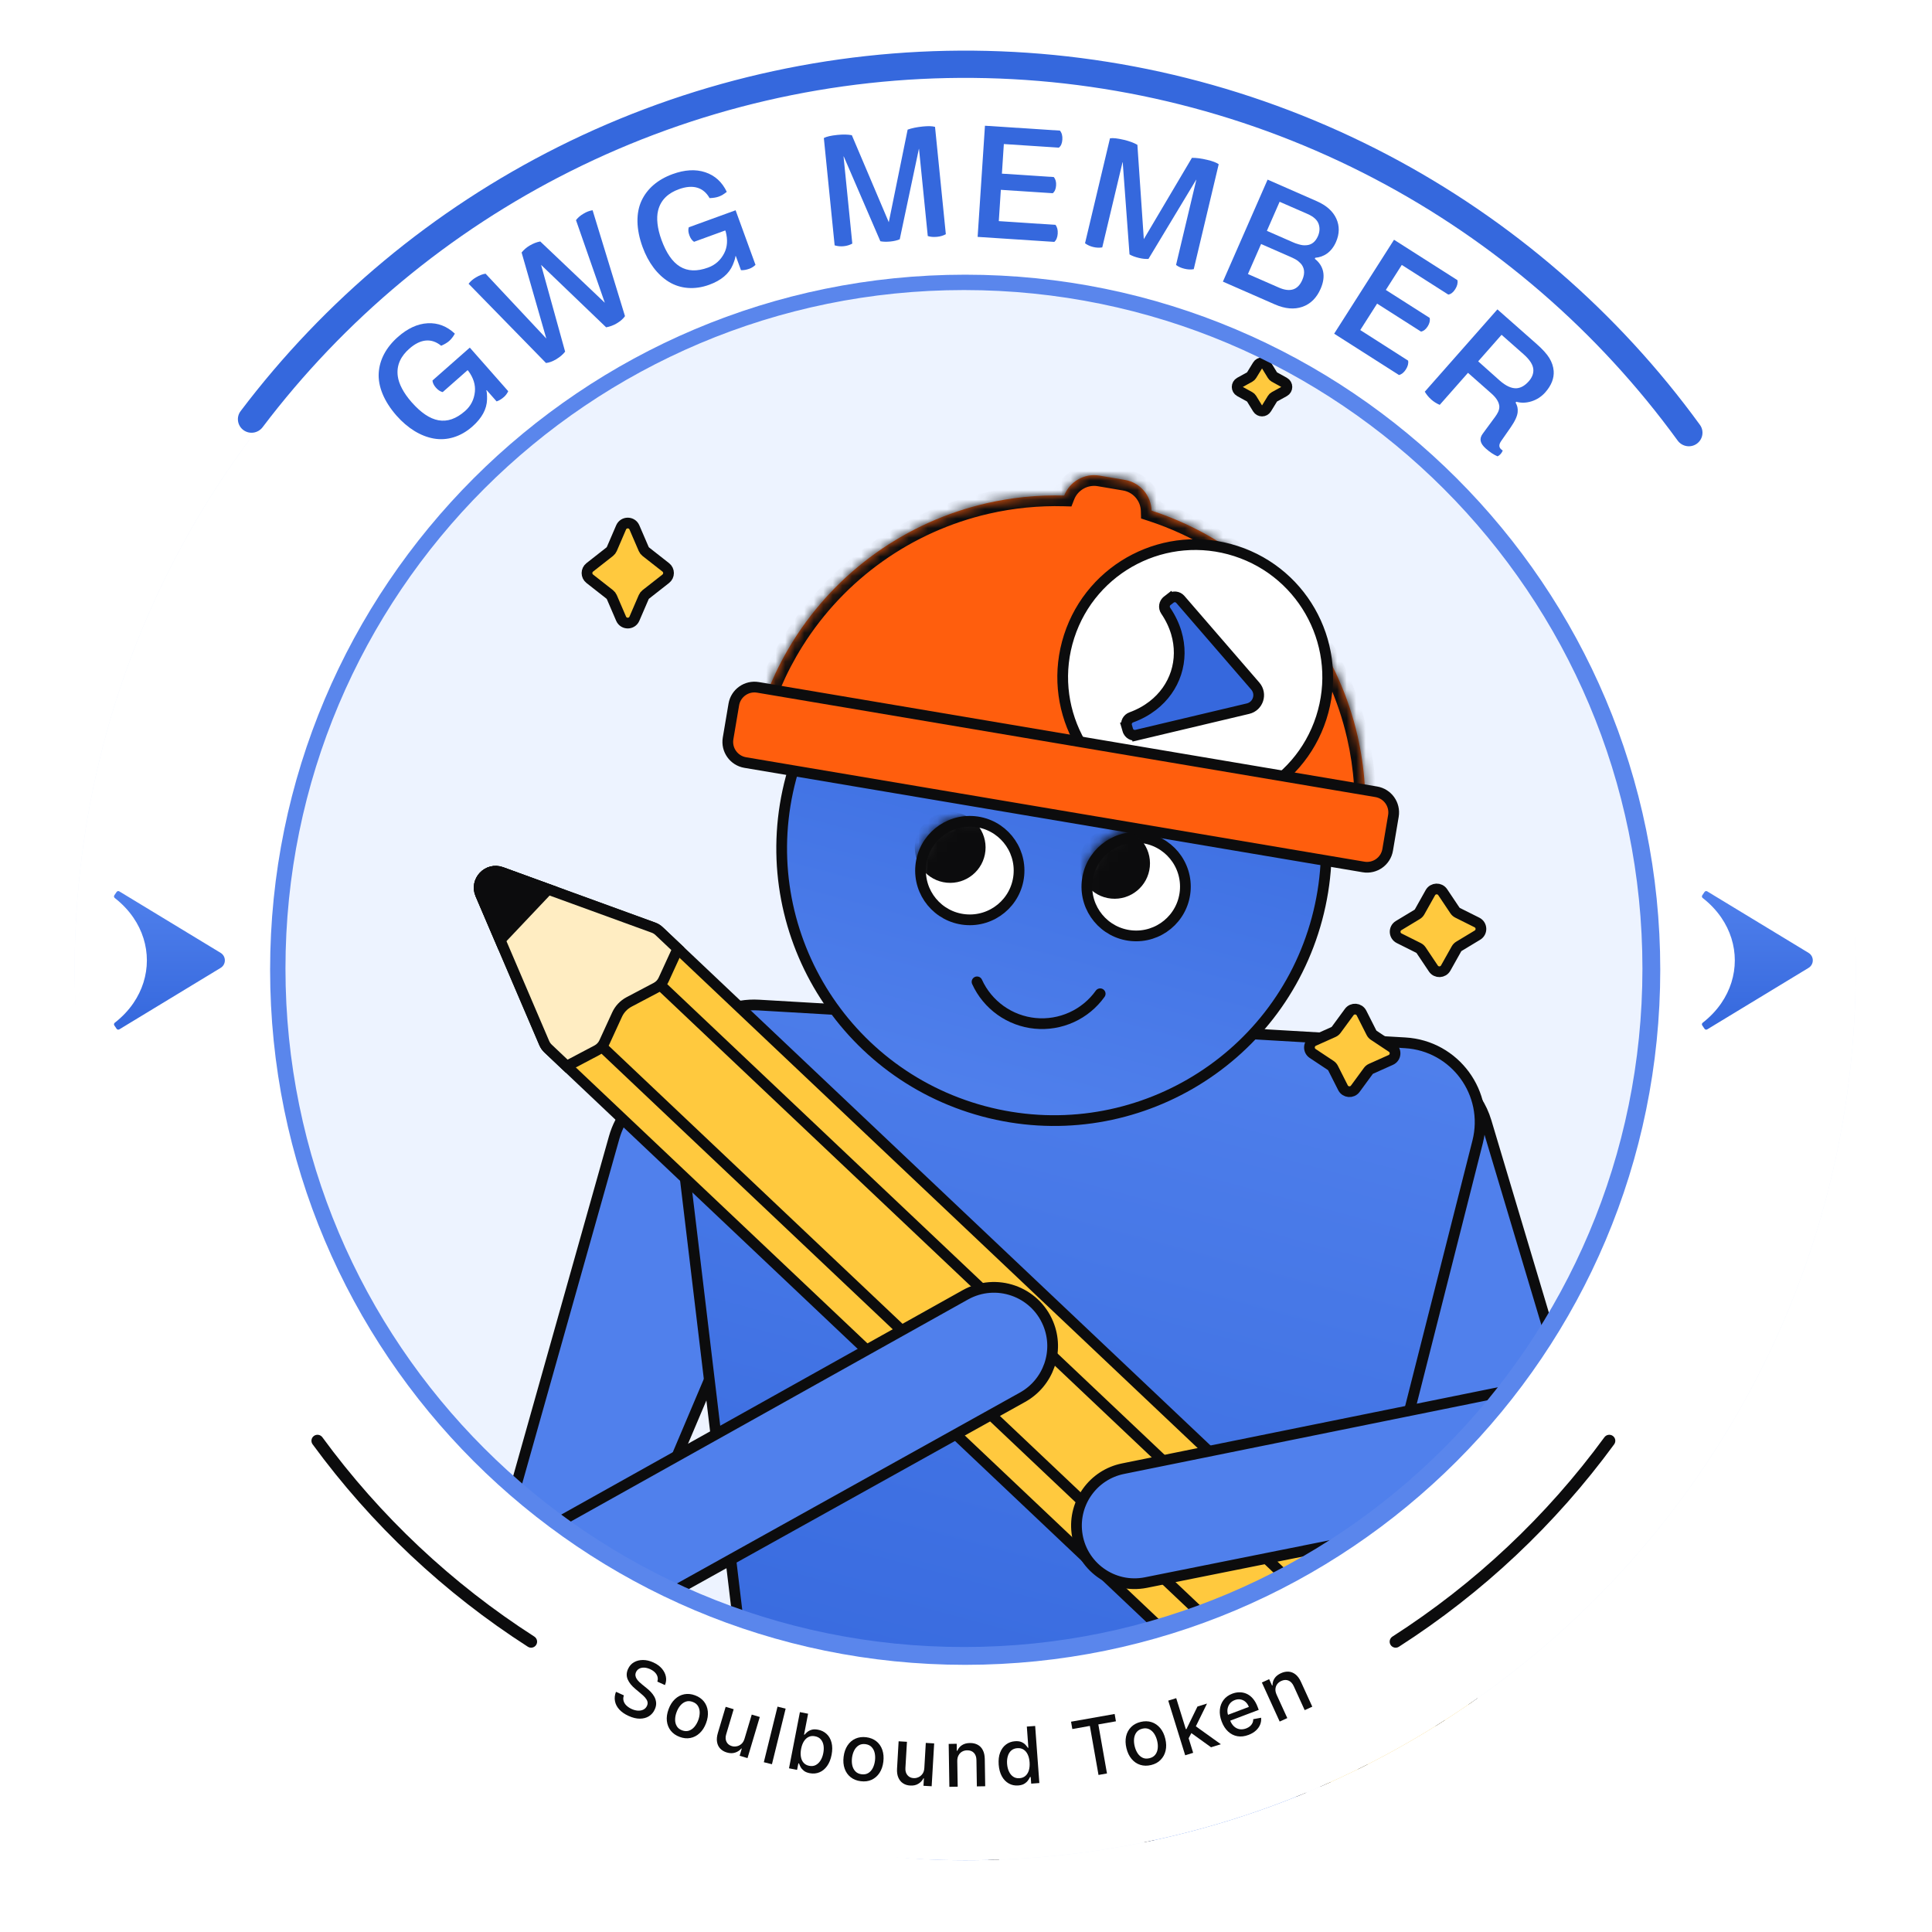 <svg width="203" height="203" viewBox="0 0 203 203" fill="none" xmlns="http://www.w3.org/2000/svg">
<g filter="url(#filter0_di_277_5053)">
<g clip-path="url(#clip0_277_5053)">
<rect x="7.844" y="8.325" width="187.139" height="187.139" rx="93.57" fill="#EDF3FF"/>
<path d="M99.704 158.677C104.637 158.677 108.454 163 107.843 167.895L99.444 235.208C98.928 239.344 95.413 242.448 91.245 242.448C86.269 242.448 82.422 238.083 83.047 233.147L91.566 165.85C92.085 161.75 95.572 158.677 99.704 158.677Z" fill="#5080EC" stroke="#0C0C0D" stroke-width="1.127"/>
<path d="M125.691 158.677C120.758 158.677 116.94 163 117.551 167.895L125.95 235.208C126.466 239.344 129.982 242.448 134.15 242.448C139.125 242.448 142.972 238.083 142.347 233.147L133.829 165.85C133.31 161.75 129.823 158.677 125.691 158.677Z" fill="#5080EC" stroke="#0C0C0D" stroke-width="1.127"/>
<path d="M138.382 119.423C136.495 121.98 136.221 125.386 137.674 128.212L152.323 156.714C154.731 161.399 161.103 162.183 164.576 158.223C166.27 156.291 166.851 153.624 166.115 151.163L156.163 117.874C154.188 111.266 145.513 109.755 141.419 115.305L138.382 119.423Z" fill="#5080EC" stroke="#0C0C0D" stroke-width="1.127"/>
<path d="M74.916 113.769C70.455 112.471 65.79 115.059 64.53 119.531L44.727 189.783C43.436 194.364 48.672 197.987 52.504 195.164C53.226 194.632 53.791 193.915 54.141 193.09L82.674 125.76C84.629 121.148 82.119 115.865 77.31 114.466L74.916 113.769Z" fill="#5080EC" stroke="#0C0C0D" stroke-width="1.127"/>
<path d="M147.64 109.571C152.884 109.877 156.55 114.884 155.26 119.975L140.125 179.681C139.184 183.391 135.845 185.99 132.017 185.99L86.86 185.99C82.625 185.99 79.058 182.824 78.555 178.62L70.938 114.947C70.32 109.774 74.529 105.3 79.731 105.604L147.64 109.571Z" fill="url(#paint0_linear_277_5053)" stroke="#0C0C0D" stroke-width="1.127"/>
<path d="M143.058 106.445C142.802 105.938 142.102 105.881 141.766 106.338L140.404 108.195C140.326 108.302 140.222 108.386 140.102 108.44L138.037 109.365C137.49 109.61 137.428 110.362 137.927 110.693L139.813 111.944C139.923 112.017 140.012 112.117 140.071 112.235L141.11 114.289C141.366 114.796 142.067 114.854 142.403 114.396L143.765 112.539C143.842 112.433 143.947 112.349 144.067 112.295L146.132 111.37C146.679 111.125 146.741 110.373 146.241 110.041L144.356 108.79C144.246 108.718 144.157 108.617 144.098 108.5L143.058 106.445Z" fill="#FFC93E" stroke="#0C0C0D" stroke-width="1.127" stroke-linejoin="round"/>
<path d="M151.588 93.743C151.272 93.272 150.57 93.299 150.292 93.795L149.166 95.803C149.102 95.918 149.009 96.014 148.896 96.082L146.959 97.252C146.446 97.561 146.476 98.315 147.012 98.584L149.035 99.596C149.153 99.655 149.253 99.744 149.327 99.853L150.608 101.766C150.924 102.238 151.626 102.21 151.904 101.715L153.03 99.707C153.094 99.592 153.187 99.495 153.3 99.427L155.237 98.258C155.75 97.948 155.72 97.195 155.185 96.926L153.161 95.914C153.043 95.855 152.943 95.766 152.869 95.657L151.588 93.743Z" fill="#FFC93E" stroke="#0C0C0D" stroke-width="1.127" stroke-linejoin="round"/>
<path d="M66.659 55.417C66.395 54.804 65.526 54.804 65.261 55.417L64.289 57.675C64.238 57.792 64.16 57.894 64.06 57.973L61.968 59.615C61.58 59.919 61.58 60.507 61.968 60.812L64.06 62.453C64.16 62.532 64.238 62.634 64.289 62.751L65.261 65.009C65.526 65.622 66.395 65.622 66.659 65.009L67.632 62.751C67.682 62.634 67.761 62.532 67.861 62.453L69.953 60.812C70.341 60.507 70.341 59.919 69.953 59.615L67.861 57.973C67.761 57.894 67.682 57.792 67.632 57.675L66.659 55.417Z" fill="#FFC93E" stroke="#0C0C0D" stroke-width="1.127" stroke-linejoin="round"/>
<path d="M133.061 38.379C132.852 38.039 132.358 38.039 132.149 38.379L131.507 39.425C131.458 39.504 131.39 39.569 131.309 39.614L130.268 40.188C129.899 40.391 129.899 40.922 130.268 41.125L131.309 41.699C131.39 41.743 131.458 41.808 131.507 41.887L132.149 42.933C132.358 43.274 132.852 43.274 133.061 42.933L133.703 41.887C133.752 41.808 133.82 41.743 133.901 41.699L134.942 41.125C135.311 40.922 135.311 40.391 134.942 40.188L133.901 39.614C133.82 39.569 133.752 39.504 133.703 39.425L133.061 38.379Z" fill="#FFC93E" stroke="#0C0C0D" stroke-width="1.127" stroke-linejoin="round"/>
<path d="M83.114 81.726C87.203 66.464 102.89 57.407 118.151 61.497C133.412 65.586 142.469 81.273 138.38 96.534C134.29 111.795 118.604 120.852 103.342 116.763C88.081 112.674 79.024 96.987 83.114 81.726Z" fill="url(#paint1_linear_277_5053)" stroke="#0C0C0D" stroke-width="1.127"/>
<mask id="path-12-inside-1_277_5053" fill="white">
<path fill-rule="evenodd" clip-rule="evenodd" d="M120.999 53.653C123.526 54.476 125.949 55.607 128.211 57.025C131.831 59.295 134.969 62.255 137.445 65.738C139.921 69.22 141.687 73.156 142.642 77.321C143.406 80.655 143.639 84.085 143.336 87.482C143.211 88.885 141.884 89.821 140.495 89.586L110.927 84.593L81.359 79.599C79.97 79.365 79.024 78.045 79.367 76.678C80.196 73.37 81.542 70.208 83.359 67.309C85.629 63.689 88.59 60.551 92.072 58.075C95.554 55.599 99.49 53.833 103.655 52.878C106.337 52.263 109.079 51.992 111.817 52.067C112.389 50.611 113.919 49.703 115.523 49.974L118.185 50.423C119.801 50.696 120.954 52.075 120.999 53.653Z"/>
</mask>
<path fill-rule="evenodd" clip-rule="evenodd" d="M120.999 53.653C123.526 54.476 125.949 55.607 128.211 57.025C131.831 59.295 134.969 62.255 137.445 65.738C139.921 69.22 141.687 73.156 142.642 77.321C143.406 80.655 143.639 84.085 143.336 87.482C143.211 88.885 141.884 89.821 140.495 89.586L110.927 84.593L81.359 79.599C79.97 79.365 79.024 78.045 79.367 76.678C80.196 73.37 81.542 70.208 83.359 67.309C85.629 63.689 88.59 60.551 92.072 58.075C95.554 55.599 99.49 53.833 103.655 52.878C106.337 52.263 109.079 51.992 111.817 52.067C112.389 50.611 113.919 49.703 115.523 49.974L118.185 50.423C119.801 50.696 120.954 52.075 120.999 53.653Z" fill="#FF5E0D"/>
<path d="M128.211 57.025L127.612 57.98L128.211 57.025ZM120.999 53.653L119.872 53.685L119.895 54.479L120.65 54.725L120.999 53.653ZM137.445 65.738L138.363 65.084L137.445 65.738ZM142.642 77.321L143.74 77.069L142.642 77.321ZM143.336 87.482L142.213 87.382L142.213 87.382L143.336 87.482ZM110.927 84.593L110.739 85.704L110.927 84.593ZM81.359 79.599L81.547 78.487L81.359 79.599ZM79.367 76.678L80.46 76.953L79.367 76.678ZM83.359 67.309L84.315 67.908L83.359 67.309ZM92.072 58.075L92.725 58.994L92.725 58.994L92.072 58.075ZM103.655 52.878L103.907 53.977L103.655 52.878ZM111.817 52.067L111.786 53.194L112.578 53.216L112.867 52.479L111.817 52.067ZM115.523 49.974L115.711 48.862L115.523 49.974ZM118.185 50.423L117.997 51.535L118.185 50.423ZM128.809 56.07C126.469 54.603 123.963 53.432 121.348 52.581L120.65 54.725C123.09 55.519 125.428 56.611 127.612 57.98L128.809 56.07ZM138.363 65.084C135.801 61.481 132.555 58.418 128.809 56.07L127.612 57.98C131.107 60.171 134.136 63.029 136.526 66.391L138.363 65.084ZM143.74 77.069C142.752 72.76 140.925 68.687 138.363 65.084L136.526 66.391C138.916 69.753 140.621 73.552 141.543 77.573L143.74 77.069ZM144.459 87.582C144.772 84.067 144.531 80.519 143.74 77.069L141.543 77.573C142.281 80.792 142.505 84.102 142.213 87.382L144.459 87.582ZM140.307 90.698C142.285 91.032 144.27 89.699 144.459 87.582L142.213 87.382C142.152 88.071 141.483 88.61 140.683 88.475L140.307 90.698ZM110.739 85.704L140.307 90.698L140.683 88.475L111.115 83.481L110.739 85.704ZM81.171 80.711L110.739 85.704L111.115 83.481L81.547 78.487L81.171 80.711ZM78.273 76.404C77.756 78.466 79.194 80.377 81.171 80.711L81.547 78.487C80.746 78.352 80.292 77.624 80.46 76.953L78.273 76.404ZM82.404 66.71C80.524 69.709 79.132 72.981 78.273 76.404L80.46 76.953C81.261 73.759 82.56 70.706 84.315 67.908L82.404 66.71ZM91.419 57.156C87.816 59.718 84.753 62.965 82.404 66.71L84.315 67.908C86.506 64.413 89.364 61.384 92.725 58.994L91.419 57.156ZM103.403 51.779C99.094 52.767 95.022 54.594 91.419 57.156L92.725 58.994C96.087 56.603 99.887 54.899 103.907 53.977L103.403 51.779ZM111.848 50.94C109.015 50.863 106.178 51.143 103.403 51.779L103.907 53.977C106.496 53.383 109.143 53.122 111.786 53.194L111.848 50.94ZM112.867 52.479C113.247 51.509 114.268 50.905 115.336 51.085L115.711 48.862C113.57 48.501 111.53 49.712 110.768 51.656L112.867 52.479ZM115.336 51.085L117.997 51.535L118.373 49.312L115.711 48.862L115.336 51.085ZM117.997 51.535C119.073 51.716 119.842 52.635 119.872 53.685L122.126 53.621C122.066 51.515 120.53 49.676 118.373 49.312L117.997 51.535Z" fill="#0C0C0D" mask="url(#path-12-inside-1_277_5053)"/>
<path d="M138.828 75.426C136.465 82.741 128.619 86.756 121.303 84.393C113.988 82.03 109.973 74.184 112.336 66.869C114.699 59.553 122.545 55.538 129.861 57.901C137.176 60.264 141.191 68.11 138.828 75.426Z" fill="white" stroke="#0C0C0D" stroke-width="1.127"/>
<path d="M118.925 76.157L118.386 76.316C118.27 75.92 118.488 75.515 118.861 75.379C119.717 75.067 120.469 74.65 121.112 74.155C123.497 72.319 124.453 69.36 123.593 66.475C123.361 65.698 122.995 64.92 122.483 64.165C122.26 63.837 122.32 63.381 122.646 63.128L122.971 62.875L123.317 63.321L122.971 62.875C123.293 62.625 123.754 62.672 124.02 62.98L131.897 72.089C132.613 72.917 132.196 74.207 131.131 74.46L119.414 77.24L119.284 76.694M118.925 76.157L118.386 76.316L118.502 76.711C118.617 77.103 119.018 77.334 119.414 77.24L119.284 76.694M118.925 76.157L118.926 76.157L118.925 76.157ZM119.284 76.694L119.284 76.693L119.284 76.694Z" fill="#3668DD" stroke="#0C0C0D" stroke-width="1.127"/>
<path d="M68.66 97.468C68.882 97.549 69.086 97.675 69.258 97.838L162.85 186.395C163.545 187.053 163.575 188.149 162.917 188.844L153.626 198.663C152.969 199.358 151.873 199.388 151.178 198.731L57.586 110.173C57.414 110.01 57.277 109.814 57.184 109.597L50.492 93.959C49.895 92.565 51.252 91.132 52.676 91.65L68.66 97.468Z" fill="#FFC93E" stroke="#0C0C0D" stroke-width="1.127"/>
<path d="M68.66 97.468C68.882 97.549 69.086 97.675 69.258 97.838L71.217 99.692L69.717 102.962C69.558 103.309 69.288 103.593 68.951 103.771L66.102 105.274C65.544 105.568 65.099 106.038 64.837 106.611L63.493 109.539C63.334 109.886 63.065 110.171 62.727 110.349L59.545 112.027L57.586 110.173C57.414 110.01 57.277 109.814 57.184 109.597L50.492 93.959C49.895 92.565 51.252 91.132 52.676 91.65L68.66 97.468Z" fill="#FFEDC2" stroke="#0C0C0D" stroke-width="1.127"/>
<path d="M52.677 91.65L57.595 93.44L52.551 98.771L50.492 93.959C49.896 92.565 51.252 91.132 52.677 91.65Z" fill="#0C0C0D" stroke="#0C0C0D" stroke-width="1.127"/>
<path d="M63.348 110.08L155.613 197.383" stroke="#0C0C0D" stroke-width="1.127"/>
<path d="M69.484 103.596L161.749 190.899" stroke="#0C0C0D" stroke-width="1.127"/>
<path d="M113.151 161.032C113.577 164.563 116.922 166.982 120.409 166.283L164.007 157.539C167.154 156.907 169.286 153.961 168.9 150.774C168.47 147.212 165.093 144.775 161.577 145.487L117.997 154.318C114.878 154.95 112.769 157.873 113.151 161.032Z" fill="#5080EC" stroke="#0C0C0D" stroke-width="1.127"/>
<path d="M54.687 168.361C56.083 171.745 60.118 173.153 63.316 171.373L107.438 146.813C110.169 145.293 111.33 141.968 110.137 139.079C108.729 135.666 104.657 134.248 101.434 136.05L57.357 160.689C54.652 162.201 53.505 165.497 54.687 168.361Z" fill="#5080EC" stroke="#0C0C0D" stroke-width="1.127"/>
<path d="M114.223 92.665C113.948 95.51 116.032 98.04 118.877 98.315C121.723 98.591 124.253 96.507 124.528 93.661C124.803 90.816 122.72 88.285 119.874 88.01C117.028 87.735 114.498 89.819 114.223 92.665Z" fill="white" stroke="#0C0C0D" stroke-width="1.127"/>
<path d="M96.746 90.974C96.471 93.82 98.555 96.35 101.401 96.625C104.246 96.9 106.776 94.817 107.051 91.971C107.327 89.125 105.243 86.595 102.397 86.32C99.552 86.045 97.022 88.129 96.746 90.974Z" fill="white" stroke="#0C0C0D" stroke-width="1.127"/>
<mask id="mask0_277_5053" style="mask-type:alpha" maskUnits="userSpaceOnUse" x="96" y="85" width="12" height="13">
<path d="M96.797 90.979C96.522 93.825 98.606 96.355 101.451 96.63C104.297 96.905 106.827 94.821 107.102 91.976C107.377 89.13 105.293 86.6 102.448 86.325C99.602 86.05 97.072 88.133 96.797 90.979Z" fill="white" stroke="#0C0C0D" stroke-width="1.127"/>
</mask>
<g mask="url(#mask0_277_5053)">
<path d="M96.697 88.741C96.529 90.476 97.799 92.018 99.534 92.186C101.269 92.353 102.811 91.083 102.979 89.349C103.146 87.614 101.876 86.072 100.141 85.904C98.407 85.736 96.865 87.006 96.697 88.741Z" fill="#0C0C0D" stroke="#0C0C0D" stroke-width="1.127"/>
</g>
<mask id="mask1_277_5053" style="mask-type:alpha" maskUnits="userSpaceOnUse" x="113" y="87" width="13" height="12">
<path d="M114.473 92.273C114.198 95.119 116.282 97.649 119.127 97.924C121.973 98.2 124.503 96.116 124.778 93.27C125.053 90.424 122.97 87.894 120.124 87.619C117.278 87.344 114.748 89.428 114.473 92.273Z" fill="white" stroke="#0C0C0D" stroke-width="1.127"/>
</mask>
<g mask="url(#mask1_277_5053)">
<path d="M113.972 90.412C113.804 92.146 115.074 93.689 116.809 93.856C118.544 94.024 120.086 92.754 120.254 91.019C120.421 89.285 119.151 87.742 117.416 87.575C115.682 87.407 114.14 88.677 113.972 90.412Z" fill="#0C0C0D" stroke="#0C0C0D" stroke-width="1.127"/>
</g>
<path d="M102.66 103.165C103.206 104.364 104.058 105.398 105.13 106.164C106.202 106.929 107.457 107.399 108.768 107.526C110.079 107.653 111.401 107.432 112.6 106.886C113.799 106.341 114.833 105.489 115.599 104.416" stroke="#0C0C0D" stroke-width="1.127" stroke-linecap="round" stroke-linejoin="round"/>
<path d="M77.103 74.025C77.305 72.828 78.44 72.02 79.638 72.223L144.606 83.195C145.804 83.397 146.611 84.532 146.409 85.73L145.807 89.292C145.605 90.49 144.47 91.297 143.272 91.095L78.304 80.123C77.106 79.92 76.299 78.785 76.501 77.588L77.103 74.025Z" fill="#FF5E0D" stroke="#0C0C0D" stroke-width="1.127"/>
</g>
<g style="mix-blend-mode:multiply" filter="url(#filter1_f_277_5053)">
<mask id="path-31-outside-2_277_5053" maskUnits="userSpaceOnUse" x="13.735" y="14.217" width="175" height="175" fill="black">
<rect fill="white" x="13.735" y="14.217" width="175" height="175"/>
<path d="M186.834 101.766C186.834 149.014 148.532 187.316 101.285 187.316C54.037 187.316 15.735 149.014 15.735 101.766C15.735 54.519 54.037 16.217 101.285 16.217C148.532 16.217 186.834 54.519 186.834 101.766ZM28.867 101.766C28.867 141.761 61.289 174.184 101.285 174.184C141.28 174.184 173.702 141.761 173.702 101.766C173.702 61.771 141.28 29.349 101.285 29.349C61.289 29.349 28.867 61.771 28.867 101.766Z"/>
</mask>
<path d="M186.834 101.766C186.834 149.014 148.532 187.316 101.285 187.316C54.037 187.316 15.735 149.014 15.735 101.766C15.735 54.519 54.037 16.217 101.285 16.217C148.532 16.217 186.834 54.519 186.834 101.766ZM28.867 101.766C28.867 141.761 61.289 174.184 101.285 174.184C141.28 174.184 173.702 141.761 173.702 101.766C173.702 61.771 141.28 29.349 101.285 29.349C61.289 29.349 28.867 61.771 28.867 101.766Z" fill="white"/>
<path d="M186.834 101.766C186.834 149.014 148.532 187.316 101.285 187.316C54.037 187.316 15.735 149.014 15.735 101.766C15.735 54.519 54.037 16.217 101.285 16.217C148.532 16.217 186.834 54.519 186.834 101.766ZM28.867 101.766C28.867 141.761 61.289 174.184 101.285 174.184C141.28 174.184 173.702 141.761 173.702 101.766C173.702 61.771 141.28 29.349 101.285 29.349C61.289 29.349 28.867 61.771 28.867 101.766Z" stroke="#5A86EC" stroke-width="2.255" mask="url(#path-31-outside-2_277_5053)"/>
</g>
<path d="M194.983 101.895C194.983 153.572 153.091 195.465 101.414 195.465C49.737 195.465 7.844 153.572 7.844 101.895C7.844 50.218 49.737 8.325 101.414 8.325C153.091 8.325 194.983 50.218 194.983 101.895ZM28.381 101.895C28.381 142.23 61.079 174.928 101.414 174.928C141.749 174.928 174.447 142.23 174.447 101.895C174.447 61.56 141.749 28.862 101.414 28.862C61.079 28.862 28.381 61.56 28.381 101.895Z" fill="white"/>
<g clip-path="url(#clip1_277_5053)">
<path d="M49.364 36.524L53.4 41.105C53.28 41.357 53.133 41.552 52.953 41.71C52.697 41.935 52.446 42.089 52.179 42.176L51.142 41L51.1 41.007C51.16 41.195 51.183 41.518 51.175 41.962C51.153 42.984 50.634 43.934 49.623 44.825C48.395 45.907 46.944 46.325 45.569 46.077C44.201 45.832 42.837 45.002 41.664 43.672C40.342 42.168 39.71 40.598 39.793 39.192C39.879 37.794 40.567 36.502 41.811 35.401C42.829 34.506 43.87 34.021 44.938 33.965C46.005 33.909 46.955 34.273 47.793 35.059C47.609 35.389 47.41 35.637 47.2 35.825C46.997 36.002 46.715 36.175 46.354 36.329C45.343 35.502 44.193 35.592 43.006 36.641C42.164 37.381 41.631 38.328 41.796 39.53C41.897 40.304 42.378 41.27 43.246 42.255C45.174 44.442 46.989 44.84 48.872 43.183C49.469 42.657 49.815 41.984 49.898 41.161C49.969 40.44 49.748 39.711 49.225 38.997L49.135 38.892L46.516 41.199C46.268 41.146 46.035 40.992 45.806 40.737C45.584 40.485 45.46 40.237 45.441 39.981L49.364 36.524Z" fill="#3568DD"/>
<path d="M62.265 22.09L65.669 33.217C65.489 33.484 65.207 33.736 64.813 33.972C64.456 34.183 64.08 34.322 63.689 34.393L56.854 27.832L59.379 36.949C59.142 37.249 58.83 37.52 58.421 37.76C58.037 37.986 57.688 38.11 57.368 38.14L49.236 29.816C49.432 29.557 49.687 29.335 50.014 29.144C50.383 28.926 50.713 28.798 51.021 28.757L57.402 35.57L54.806 26.532C55.038 26.243 55.32 25.998 55.651 25.803C56.027 25.581 56.399 25.435 56.767 25.371L63.55 31.812L60.521 23.131C60.717 22.872 60.972 22.65 61.299 22.459C61.615 22.263 61.934 22.143 62.265 22.09Z" fill="#3568DD"/>
<path d="M77.292 22.094L79.382 27.832C79.179 28.024 78.972 28.152 78.747 28.234C78.423 28.351 78.134 28.403 77.856 28.388L77.319 26.915L77.277 26.908C77.266 27.107 77.168 27.415 76.999 27.825C76.605 28.768 75.774 29.467 74.508 29.925C72.967 30.485 71.464 30.342 70.276 29.613C69.089 28.884 68.12 27.614 67.514 25.946C66.827 24.063 66.816 22.368 67.406 21.091C67.999 19.82 69.108 18.866 70.667 18.295C71.941 17.833 73.087 17.761 74.102 18.099C75.117 18.438 75.872 19.122 76.364 20.159C76.071 20.395 75.797 20.561 75.53 20.655C75.278 20.749 74.947 20.805 74.557 20.816C73.918 19.678 72.809 19.343 71.325 19.884C70.269 20.268 69.427 20.955 69.145 22.135C68.957 22.894 69.051 23.969 69.502 25.202C70.502 27.941 72.046 28.975 74.403 28.114C75.15 27.843 75.718 27.34 76.094 26.607C76.424 25.961 76.481 25.202 76.255 24.345L76.206 24.213L72.926 25.408C72.712 25.269 72.55 25.04 72.433 24.721C72.317 24.405 72.294 24.127 72.37 23.883L77.292 22.094Z" fill="#3568DD"/>
<path d="M98.246 13.331L99.381 24.608C99.111 24.758 98.806 24.849 98.464 24.882C98.088 24.92 97.761 24.894 97.483 24.8L96.563 15.646H96.548L94.537 25.145C94.255 25.262 93.936 25.337 93.564 25.375C93.151 25.416 92.797 25.408 92.501 25.348L88.656 16.439L88.634 16.442L89.554 25.596C89.269 25.75 88.964 25.841 88.637 25.871C88.318 25.901 88.01 25.874 87.698 25.78L86.563 14.503C86.849 14.349 87.322 14.244 87.987 14.176C88.573 14.116 89.081 14.124 89.505 14.206L93.387 23.349L95.368 13.62C95.785 13.47 96.315 13.357 96.969 13.29C97.543 13.233 97.968 13.248 98.246 13.331Z" fill="#3568DD"/>
<path d="M110.899 23.627C111.083 23.853 111.162 24.165 111.136 24.555C111.109 24.942 110.989 25.232 110.779 25.416L102.722 24.89L103.492 13.211L111.372 13.725C111.568 13.966 111.65 14.278 111.624 14.669C111.598 15.067 111.478 15.345 111.256 15.514L105.476 15.135L105.273 18.246L110.726 18.603C110.91 18.828 110.993 19.125 110.966 19.486C110.944 19.858 110.824 20.133 110.613 20.302L105.161 19.945L104.946 23.233L110.899 23.627Z" fill="#3568DD"/>
<path d="M128.053 17.254L125.43 28.283C125.125 28.34 124.806 28.321 124.472 28.242C124.103 28.155 123.807 28.024 123.57 27.84L125.7 18.889L125.685 18.885L120.672 27.205C120.368 27.224 120.041 27.19 119.677 27.103C119.271 27.006 118.944 26.885 118.681 26.731L117.967 17.051L117.948 17.044L115.817 25.995C115.498 26.047 115.179 26.029 114.863 25.953C114.551 25.878 114.265 25.75 114.006 25.562L116.629 14.533C116.948 14.481 117.429 14.537 118.083 14.691C118.658 14.826 119.132 14.999 119.508 15.217L120.184 25.127L125.238 16.585C125.682 16.578 126.219 16.645 126.858 16.799C127.418 16.931 127.816 17.085 128.053 17.254Z" fill="#3568DD"/>
<path d="M138.15 27.193C139.071 27.907 139.353 28.993 138.759 30.346C138.338 31.308 137.703 31.936 136.85 32.236C135.993 32.537 135.028 32.454 133.953 31.985L128.493 29.591L133.19 18.873L138.35 21.136C139.364 21.579 140.052 22.192 140.409 22.97C140.762 23.744 140.751 24.567 140.375 25.427C139.894 26.521 139.067 27.017 138.199 27.084L138.15 27.193ZM134.37 30.215C135.55 30.733 136.373 30.47 136.831 29.425C137.181 28.633 137.016 28.08 136.681 27.697C136.482 27.498 136.358 27.381 136.102 27.238C135.836 27.099 135.764 27.066 135.531 26.964L132.506 25.638L131.123 28.794L134.37 30.215ZM134.453 21.2L133.115 24.255L135.824 25.442C136.046 25.54 136.136 25.581 136.456 25.671C136.775 25.762 136.974 25.795 137.316 25.762C137.775 25.716 138.199 25.45 138.477 24.815C138.673 24.367 138.695 23.932 138.545 23.514C138.395 23.097 138.004 22.752 137.376 22.477L134.453 21.2Z" fill="#3568DD"/>
<path d="M147.954 37.892C148.007 38.178 147.928 38.489 147.718 38.82C147.511 39.147 147.263 39.342 146.992 39.403L140.183 35.062L146.474 25.191L153.136 29.437C153.193 29.741 153.114 30.053 152.903 30.388C152.689 30.726 152.449 30.91 152.174 30.951L147.289 27.836L145.613 30.466L150.224 33.405C150.277 33.691 150.205 33.991 150.01 34.296C149.811 34.608 149.57 34.795 149.307 34.841L144.696 31.902L142.926 34.679L147.954 37.892Z" fill="#3568DD"/>
<path d="M157.672 47.707C157.582 47.812 157.473 47.891 157.352 47.948C156.962 47.786 156.556 47.516 156.124 47.136C155.496 46.58 155.41 46.095 155.793 45.573L157.097 43.799C157.349 43.446 157.544 43.127 157.54 42.713C157.51 42.326 157.307 41.875 156.71 41.349L154.245 39.173L151.276 42.54C150.945 42.398 150.645 42.21 150.382 41.977C150.115 41.74 149.889 41.465 149.705 41.157L157.337 32.507L161.479 36.163C162.091 36.704 162.534 37.193 162.798 37.629C163.064 38.069 163.211 38.516 163.248 38.978C163.305 39.737 163.012 40.489 162.373 41.218C161.971 41.672 161.49 41.984 160.934 42.164C160.366 42.345 159.829 42.356 159.325 42.213L159.246 42.3C159.427 42.623 159.502 42.894 159.464 43.307C159.427 43.724 159.179 44.258 158.713 44.93L157.732 46.339C157.48 46.7 157.48 46.989 157.724 47.208C157.788 47.264 157.848 47.309 157.897 47.343C157.83 47.497 157.751 47.621 157.672 47.707ZM160.637 40.056C160.967 39.681 161.129 39.279 161.114 38.865C161.099 38.354 160.753 37.809 160.081 37.215L157.773 35.179L155.316 37.967L157.578 39.985C158.239 40.567 158.841 40.834 159.374 40.793C159.818 40.755 160.235 40.511 160.637 40.056Z" fill="#3568DD"/>
</g>
<path fill-rule="evenodd" clip-rule="evenodd" d="M179.382 108.159C179.287 108.217 179.163 108.19 179.101 108.098L178.861 107.746C178.798 107.655 178.819 107.53 178.907 107.462C179.697 106.847 180.345 106.154 180.856 105.412C182.756 102.648 182.756 99.17 180.856 96.406C180.345 95.663 179.697 94.97 178.907 94.356C178.819 94.287 178.798 94.163 178.861 94.071L179.101 93.719C179.163 93.627 179.287 93.6 179.382 93.658L190.028 100.119C190.623 100.479 190.623 101.338 190.028 101.699L179.382 108.159Z" fill="url(#paint2_linear_277_5053)"/>
<path fill-rule="evenodd" clip-rule="evenodd" d="M12.535 108.159C12.44 108.217 12.316 108.19 12.253 108.098L12.014 107.746C11.951 107.654 11.972 107.53 12.06 107.462C12.849 106.847 13.498 106.154 14.008 105.412C15.908 102.648 15.908 99.169 14.008 96.406C13.498 95.663 12.849 94.97 12.06 94.356C11.972 94.287 11.951 94.163 12.014 94.071L12.253 93.719C12.316 93.627 12.44 93.6 12.535 93.658L23.181 100.119C23.775 100.479 23.775 101.338 23.181 101.699L12.535 108.159Z" fill="url(#paint3_linear_277_5053)"/>
<path d="M56.337 172.833C56.151 173.129 55.76 173.217 55.466 173.029C46.68 167.392 39.011 160.18 32.846 151.757C32.639 151.475 32.704 151.079 32.987 150.875C33.271 150.67 33.666 150.735 33.873 151.017C39.943 159.308 47.493 166.408 56.141 171.958C56.435 172.147 56.524 172.538 56.337 172.833Z" fill="#0C0C0D"/>
<path d="M146.113 172.833C146.299 173.129 146.69 173.217 146.985 173.029C155.77 167.392 163.439 160.18 169.604 151.757C169.811 151.475 169.746 151.079 169.463 150.875C169.179 150.67 168.784 150.735 168.577 151.017C162.507 159.308 154.958 166.408 146.309 171.958C146.015 172.147 145.926 172.538 146.113 172.833Z" fill="#0C0C0D"/>
<path d="M178.278 46.63C178.925 46.174 179.081 45.281 178.616 44.641C169.996 32.785 158.758 23.068 145.768 16.251C132.355 9.212 117.459 5.466 102.311 5.323C87.164 5.181 72.2 8.645 58.657 15.431C45.541 22.003 34.122 31.506 25.281 43.198C24.804 43.828 24.943 44.725 25.581 45.192C26.218 45.66 27.113 45.521 27.591 44.891C36.163 33.566 47.23 24.359 59.94 17.991C73.077 11.409 87.592 8.048 102.284 8.187C116.977 8.325 131.426 11.958 144.437 18.786C157.025 25.393 167.917 34.806 176.274 46.29C176.739 46.929 177.632 47.085 178.278 46.63Z" fill="#3568DD"/>
<g clip-path="url(#clip2_277_5053)">
<path d="M69.07 176.691C69.156 176.424 69.126 176.176 68.984 175.939C68.841 175.702 68.612 175.518 68.3 175.376C68.074 175.278 67.864 175.225 67.668 175.221C67.473 175.218 67.3 175.255 67.157 175.334C67.011 175.417 66.902 175.537 66.83 175.691C66.774 175.819 66.751 175.947 66.77 176.071C66.789 176.195 66.834 176.308 66.905 176.416C66.981 176.525 67.063 176.627 67.161 176.721C67.259 176.815 67.353 176.901 67.45 176.976L67.924 177.36C68.078 177.48 68.232 177.619 68.382 177.777C68.533 177.935 68.66 178.108 68.762 178.295C68.863 178.483 68.923 178.69 68.942 178.912C68.957 179.133 68.912 179.366 68.799 179.611C68.66 179.923 68.454 180.159 68.187 180.328C67.92 180.497 67.601 180.58 67.236 180.584C66.872 180.588 66.473 180.49 66.045 180.295C65.635 180.11 65.308 179.881 65.068 179.618C64.827 179.351 64.677 179.062 64.617 178.743C64.557 178.427 64.591 178.1 64.722 177.762L65.553 178.138C65.478 178.344 65.47 178.536 65.523 178.72C65.575 178.904 65.677 179.066 65.827 179.209C65.977 179.351 66.158 179.472 66.368 179.569C66.601 179.675 66.826 179.731 67.041 179.742C67.255 179.753 67.447 179.712 67.612 179.629C67.777 179.543 67.901 179.411 67.98 179.235C68.055 179.073 68.067 178.919 68.022 178.773C67.976 178.626 67.89 178.487 67.766 178.348C67.642 178.209 67.492 178.07 67.319 177.931L66.755 177.457C66.372 177.138 66.105 176.807 65.955 176.458C65.804 176.108 65.816 175.744 65.989 175.364C66.131 175.049 66.342 174.812 66.62 174.654C66.894 174.496 67.21 174.421 67.563 174.421C67.916 174.421 68.273 174.508 68.642 174.673C69.014 174.842 69.311 175.056 69.536 175.315C69.761 175.575 69.904 175.857 69.964 176.157C70.024 176.458 69.994 176.758 69.867 177.055L69.07 176.691Z" fill="#0C0C0D"/>
<path d="M71.411 182.5C71.016 182.354 70.704 182.132 70.475 181.843C70.246 181.55 70.114 181.211 70.069 180.824C70.028 180.437 70.088 180.024 70.25 179.588C70.411 179.148 70.637 178.795 70.922 178.528C71.208 178.262 71.531 178.093 71.896 178.021C72.26 177.95 72.64 177.987 73.034 178.134C73.429 178.28 73.741 178.502 73.97 178.791C74.199 179.085 74.331 179.423 74.372 179.814C74.413 180.204 74.353 180.618 74.188 181.054C74.026 181.49 73.801 181.843 73.515 182.106C73.23 182.373 72.906 182.542 72.542 182.613C72.177 182.685 71.809 182.647 71.411 182.5ZM71.67 181.813C71.926 181.907 72.166 181.918 72.384 181.847C72.602 181.775 72.797 181.64 72.963 181.444C73.128 181.249 73.263 181.016 73.365 180.746C73.466 180.475 73.515 180.212 73.519 179.956C73.523 179.701 73.463 179.472 73.346 179.269C73.23 179.07 73.042 178.919 72.786 178.825C72.527 178.728 72.286 178.716 72.069 178.791C71.847 178.867 71.655 179.002 71.49 179.197C71.324 179.393 71.189 179.626 71.091 179.896C70.99 180.167 70.937 180.43 70.937 180.689C70.934 180.945 70.994 181.174 71.114 181.373C71.223 181.568 71.411 181.715 71.67 181.813Z" fill="#0C0C0D"/>
<path d="M78.231 182.685L78.987 180.156L79.832 180.407L78.543 184.729L77.717 184.481L77.938 183.733L77.893 183.718C77.724 183.921 77.51 184.064 77.243 184.15C76.98 184.237 76.683 184.233 76.36 184.135C76.082 184.052 75.856 183.917 75.68 183.733C75.503 183.549 75.391 183.316 75.342 183.038C75.293 182.76 75.323 182.444 75.428 182.087L76.247 179.34L77.089 179.592L76.3 182.237C76.213 182.53 76.225 182.79 76.334 183.015C76.443 183.241 76.631 183.387 76.89 183.466C77.048 183.515 77.217 183.523 77.397 183.489C77.578 183.459 77.743 183.376 77.893 183.248C78.043 183.12 78.16 182.929 78.231 182.685Z" fill="#0C0C0D"/>
<path d="M82.549 179.532L81.11 185.371L80.257 185.161L81.696 179.321L82.549 179.532Z" fill="#0C0C0D"/>
<path d="M82.902 185.8L84.048 179.896L84.909 180.065L84.484 182.26L84.537 182.271C84.605 182.189 84.698 182.095 84.815 181.993C84.931 181.892 85.085 181.809 85.27 181.753C85.454 181.692 85.683 181.692 85.957 181.745C86.314 181.813 86.615 181.967 86.863 182.2C87.111 182.433 87.28 182.737 87.374 183.109C87.468 183.481 87.468 183.906 87.378 184.383C87.284 184.86 87.126 185.255 86.9 185.567C86.675 185.879 86.404 186.097 86.093 186.224C85.777 186.352 85.442 186.382 85.085 186.315C84.815 186.262 84.605 186.176 84.454 186.052C84.304 185.928 84.187 185.796 84.116 185.657C84.045 185.518 83.992 185.394 83.958 185.292L83.887 185.277L83.751 185.965L82.902 185.8ZM84.176 183.752C84.116 184.064 84.109 184.345 84.154 184.597C84.199 184.849 84.293 185.059 84.439 185.221C84.586 185.386 84.781 185.492 85.029 185.54C85.288 185.589 85.514 185.563 85.713 185.458C85.912 185.353 86.081 185.191 86.217 184.973C86.352 184.755 86.45 184.496 86.506 184.199C86.562 183.906 86.57 183.635 86.528 183.387C86.487 183.139 86.389 182.929 86.243 182.76C86.096 182.591 85.89 182.482 85.63 182.433C85.379 182.384 85.157 182.406 84.962 182.504C84.766 182.598 84.601 182.756 84.466 182.966C84.33 183.184 84.236 183.444 84.176 183.752Z" fill="#0C0C0D"/>
<path d="M90.44 187.156C90.019 187.104 89.666 186.961 89.377 186.732C89.088 186.503 88.877 186.202 88.749 185.834C88.618 185.465 88.584 185.052 88.64 184.59C88.697 184.124 88.836 183.729 89.05 183.402C89.268 183.075 89.542 182.835 89.88 182.685C90.219 182.534 90.594 182.482 91.015 182.534C91.436 182.587 91.789 182.73 92.079 182.959C92.368 183.188 92.579 183.489 92.706 183.861C92.834 184.233 92.872 184.646 92.815 185.112C92.759 185.574 92.62 185.969 92.406 186.292C92.192 186.615 91.913 186.856 91.575 187.01C91.237 187.164 90.858 187.209 90.44 187.156ZM90.534 186.427C90.805 186.461 91.042 186.416 91.237 186.296C91.433 186.176 91.59 185.999 91.707 185.77C91.823 185.541 91.898 185.285 91.936 184.996C91.97 184.71 91.962 184.443 91.906 184.191C91.85 183.94 91.741 183.733 91.579 183.564C91.417 183.395 91.203 183.297 90.929 183.26C90.655 183.226 90.418 183.271 90.222 183.395C90.027 183.519 89.869 183.695 89.753 183.925C89.636 184.154 89.561 184.409 89.523 184.695C89.49 184.984 89.497 185.251 89.553 185.499C89.61 185.747 89.719 185.958 89.88 186.123C90.042 186.292 90.26 186.394 90.534 186.427Z" fill="#0C0C0D"/>
<path d="M97.122 185.766L97.276 183.132L98.155 183.184L97.892 187.686L97.032 187.637L97.077 186.856L97.028 186.852C96.911 187.085 96.735 187.277 96.494 187.423C96.258 187.57 95.968 187.634 95.634 187.611C95.344 187.596 95.093 187.517 94.879 187.374C94.664 187.235 94.503 187.032 94.39 186.773C94.277 186.514 94.232 186.198 94.255 185.826L94.42 182.963L95.296 183.015L95.134 185.773C95.115 186.082 95.187 186.33 95.348 186.521C95.506 186.713 95.724 186.818 95.995 186.833C96.16 186.844 96.325 186.811 96.494 186.739C96.663 186.668 96.806 186.551 96.923 186.39C97.043 186.228 97.107 186.022 97.122 185.766Z" fill="#0C0C0D"/>
<path d="M100.583 185.056L100.628 187.731L99.752 187.746L99.681 183.237L100.523 183.222L100.534 183.955H100.59C100.692 183.714 100.85 183.519 101.071 183.372C101.289 183.226 101.571 183.147 101.909 183.143C102.218 183.139 102.488 183.199 102.721 183.323C102.954 183.447 103.138 183.635 103.266 183.887C103.398 184.139 103.465 184.451 103.473 184.819L103.518 187.686L102.642 187.701L102.597 184.939C102.593 184.612 102.503 184.357 102.33 184.176C102.157 183.996 101.921 183.906 101.624 183.91C101.421 183.913 101.241 183.958 101.083 184.052C100.925 184.143 100.805 184.274 100.714 184.443C100.621 184.612 100.579 184.819 100.583 185.056Z" fill="#0C0C0D"/>
<path d="M106.986 187.604C106.622 187.63 106.291 187.562 105.994 187.393C105.697 187.228 105.453 186.976 105.269 186.642C105.085 186.307 104.972 185.897 104.934 185.409C104.901 184.924 104.949 184.5 105.088 184.143C105.227 183.786 105.43 183.504 105.701 183.301C105.971 183.098 106.287 182.981 106.652 182.955C106.93 182.936 107.159 182.966 107.336 183.045C107.512 183.124 107.655 183.222 107.756 183.338C107.862 183.455 107.941 183.556 108.001 183.647L108.053 183.643L107.892 181.414L108.767 181.351L109.207 187.348L108.35 187.412L108.298 186.713L108.226 186.717C108.181 186.818 108.113 186.931 108.023 187.062C107.933 187.194 107.805 187.31 107.64 187.416C107.478 187.521 107.26 187.581 106.986 187.604ZM107.125 186.841C107.377 186.822 107.584 186.739 107.749 186.593C107.914 186.446 108.035 186.251 108.106 186.006C108.177 185.762 108.204 185.48 108.181 185.165C108.159 184.853 108.095 184.582 107.986 184.353C107.877 184.124 107.734 183.951 107.55 183.834C107.366 183.718 107.148 183.665 106.892 183.684C106.629 183.703 106.415 183.789 106.25 183.936C106.084 184.086 105.964 184.282 105.893 184.526C105.821 184.77 105.795 185.037 105.817 185.334C105.84 185.634 105.904 185.901 106.013 186.134C106.122 186.367 106.268 186.548 106.452 186.675C106.64 186.807 106.866 186.859 107.125 186.841Z" fill="#0C0C0D"/>
<path d="M112.672 181.674L112.537 180.903L117.118 180.092L117.253 180.862L115.404 181.189L116.313 186.341L115.423 186.499L114.513 181.347L112.672 181.674Z" fill="#0C0C0D"/>
<path d="M120.946 185.458C120.537 185.556 120.154 185.548 119.804 185.435C119.451 185.323 119.15 185.116 118.898 184.815C118.647 184.515 118.466 184.143 118.357 183.688C118.248 183.233 118.237 182.816 118.323 182.433C118.41 182.053 118.587 181.73 118.846 181.467C119.109 181.204 119.443 181.024 119.853 180.926C120.262 180.828 120.646 180.836 120.995 180.948C121.349 181.061 121.649 181.272 121.901 181.568C122.153 181.865 122.333 182.245 122.442 182.7C122.551 183.154 122.562 183.568 122.472 183.947C122.386 184.327 122.209 184.646 121.95 184.909C121.694 185.18 121.356 185.36 120.946 185.458ZM120.777 184.74C121.044 184.676 121.247 184.552 121.39 184.368C121.533 184.184 121.615 183.966 121.645 183.71C121.675 183.455 121.653 183.188 121.585 182.906C121.518 182.628 121.412 182.38 121.273 182.166C121.134 181.952 120.958 181.794 120.747 181.692C120.537 181.591 120.3 181.572 120.033 181.636C119.766 181.7 119.56 181.824 119.417 182.012C119.274 182.2 119.192 182.418 119.161 182.673C119.135 182.929 119.154 183.196 119.222 183.477C119.289 183.759 119.394 184.007 119.533 184.222C119.676 184.436 119.849 184.59 120.06 184.691C120.27 184.793 120.507 184.804 120.777 184.74Z" fill="#0C0C0D"/>
<path d="M124.531 184.432L122.75 178.69L123.588 178.431L125.369 184.173L124.531 184.432ZM124.847 182.733L124.524 181.711L124.67 181.666L125.82 179.31L126.824 178.998L125.508 181.681L125.377 181.723L124.847 182.733ZM127.248 183.59L125.072 182.023L125.467 181.257L128.278 183.271L127.248 183.59Z" fill="#0C0C0D"/>
<path d="M131.19 182.29C130.773 182.448 130.383 182.493 130.018 182.429C129.654 182.365 129.327 182.2 129.041 181.937C128.755 181.674 128.53 181.324 128.365 180.885C128.199 180.452 128.139 180.043 128.173 179.652C128.207 179.261 128.338 178.919 128.56 178.622C128.782 178.325 129.09 178.104 129.481 177.957C129.717 177.867 129.965 177.818 130.217 177.814C130.469 177.807 130.717 177.856 130.957 177.957C131.198 178.059 131.423 178.224 131.626 178.453C131.829 178.682 132.006 178.987 132.149 179.37L132.258 179.66L128.906 180.93L128.673 180.313L131.221 179.348C131.138 179.13 131.021 178.957 130.871 178.822C130.721 178.686 130.548 178.604 130.352 178.566C130.157 178.528 129.954 178.551 129.74 178.63C129.511 178.716 129.33 178.852 129.203 179.028C129.075 179.205 129 179.404 128.973 179.618C128.951 179.832 128.977 180.047 129.056 180.257L129.24 180.738C129.345 181.02 129.488 181.242 129.661 181.399C129.834 181.557 130.033 181.655 130.251 181.692C130.469 181.726 130.698 181.7 130.939 181.61C131.093 181.55 131.228 181.475 131.337 181.381C131.45 181.287 131.532 181.178 131.593 181.054C131.653 180.93 131.683 180.791 131.679 180.64L132.509 180.486C132.532 180.738 132.498 180.982 132.404 181.211C132.31 181.444 132.16 181.651 131.953 181.839C131.754 182.023 131.495 182.173 131.19 182.29Z" fill="#0C0C0D"/>
<path d="M134.147 178.089L135.26 180.524L134.459 180.888L132.588 176.785L133.355 176.435L133.659 177.104L133.708 177.082C133.704 176.822 133.772 176.578 133.914 176.356C134.057 176.131 134.283 175.951 134.591 175.808C134.869 175.68 135.143 175.627 135.406 175.646C135.669 175.665 135.91 175.766 136.132 175.943C136.353 176.12 136.541 176.379 136.695 176.717L137.886 179.325L137.086 179.69L135.94 177.176C135.805 176.879 135.621 176.68 135.388 176.582C135.155 176.484 134.903 176.499 134.632 176.619C134.448 176.702 134.302 176.819 134.193 176.965C134.084 177.112 134.027 177.281 134.012 177.472C133.997 177.664 134.05 177.871 134.147 178.089Z" fill="#0C0C0D"/>
</g>
</g>
<defs>
<filter id="filter0_di_277_5053" x="5.55" y="3.79" width="191.727" height="194.733" filterUnits="userSpaceOnUse" color-interpolation-filters="sRGB">
<feFlood flood-opacity="0" result="BackgroundImageFix"/>
<feColorMatrix in="SourceAlpha" type="matrix" values="0 0 0 0 0 0 0 0 0 0 0 0 0 0 0 0 0 0 127 0" result="hardAlpha"/>
<feOffset dy="0.765"/>
<feGaussianBlur stdDeviation="1.147"/>
<feComposite in2="hardAlpha" operator="out"/>
<feColorMatrix type="matrix" values="0 0 0 0 0.184 0 0 0 0 0.169 0 0 0 0 0.263 0 0 0 0.1 0"/>
<feBlend mode="normal" in2="BackgroundImageFix" result="effect1_dropShadow_277_5053"/>
<feBlend mode="normal" in="SourceGraphic" in2="effect1_dropShadow_277_5053" result="shape"/>
<feColorMatrix in="SourceAlpha" type="matrix" values="0 0 0 0 0 0 0 0 0 0 0 0 0 0 0 0 0 0 127 0" result="hardAlpha"/>
<feOffset dy="-0.765"/>
<feComposite in2="hardAlpha" operator="arithmetic" k2="-1" k3="1"/>
<feColorMatrix type="matrix" values="0 0 0 0 0.184 0 0 0 0 0.169 0 0 0 0 0.263 0 0 0 0.1 0"/>
<feBlend mode="normal" in2="shape" result="effect2_innerShadow_277_5053"/>
</filter>
<filter id="filter1_f_277_5053" x="0.403" y="0.885" width="201.763" height="201.763" filterUnits="userSpaceOnUse" color-interpolation-filters="sRGB">
<feFlood flood-opacity="0" result="BackgroundImageFix"/>
<feBlend mode="normal" in="SourceGraphic" in2="BackgroundImageFix" result="shape"/>
<feGaussianBlur stdDeviation="7.102" result="effect1_foregroundBlur_277_5053"/>
</filter>
<linearGradient id="paint0_linear_277_5053" x1="116.645" y1="98.434" x2="92.089" y2="190.078" gradientUnits="userSpaceOnUse">
<stop stop-color="#5080EC"/>
<stop offset="1" stop-color="#3568DD"/>
</linearGradient>
<linearGradient id="paint1_linear_277_5053" x1="103.196" y1="117.307" x2="118.297" y2="60.952" gradientUnits="userSpaceOnUse">
<stop stop-color="#5080EC"/>
<stop offset="1" stop-color="#3568DD"/>
</linearGradient>
<linearGradient id="paint2_linear_277_5053" x1="184.649" y1="93.628" x2="184.649" y2="108.189" gradientUnits="userSpaceOnUse">
<stop stop-color="#5080EC"/>
<stop offset="1" stop-color="#3568DD"/>
</linearGradient>
<linearGradient id="paint3_linear_277_5053" x1="17.802" y1="93.628" x2="17.802" y2="108.189" gradientUnits="userSpaceOnUse">
<stop stop-color="#5080EC"/>
<stop offset="1" stop-color="#3568DD"/>
</linearGradient>
<clipPath id="clip0_277_5053">
<rect x="7.844" y="8.325" width="187.139" height="187.139" rx="93.57" fill="white"/>
</clipPath>
<clipPath id="clip1_277_5053">
<rect width="123.478" height="34.741" fill="white" transform="translate(39.785 13.211)"/>
</clipPath>
<clipPath id="clip2_277_5053">
<rect width="73.3" height="13.325" fill="white" transform="translate(64.587 174.421)"/>
</clipPath>
</defs>
</svg>
